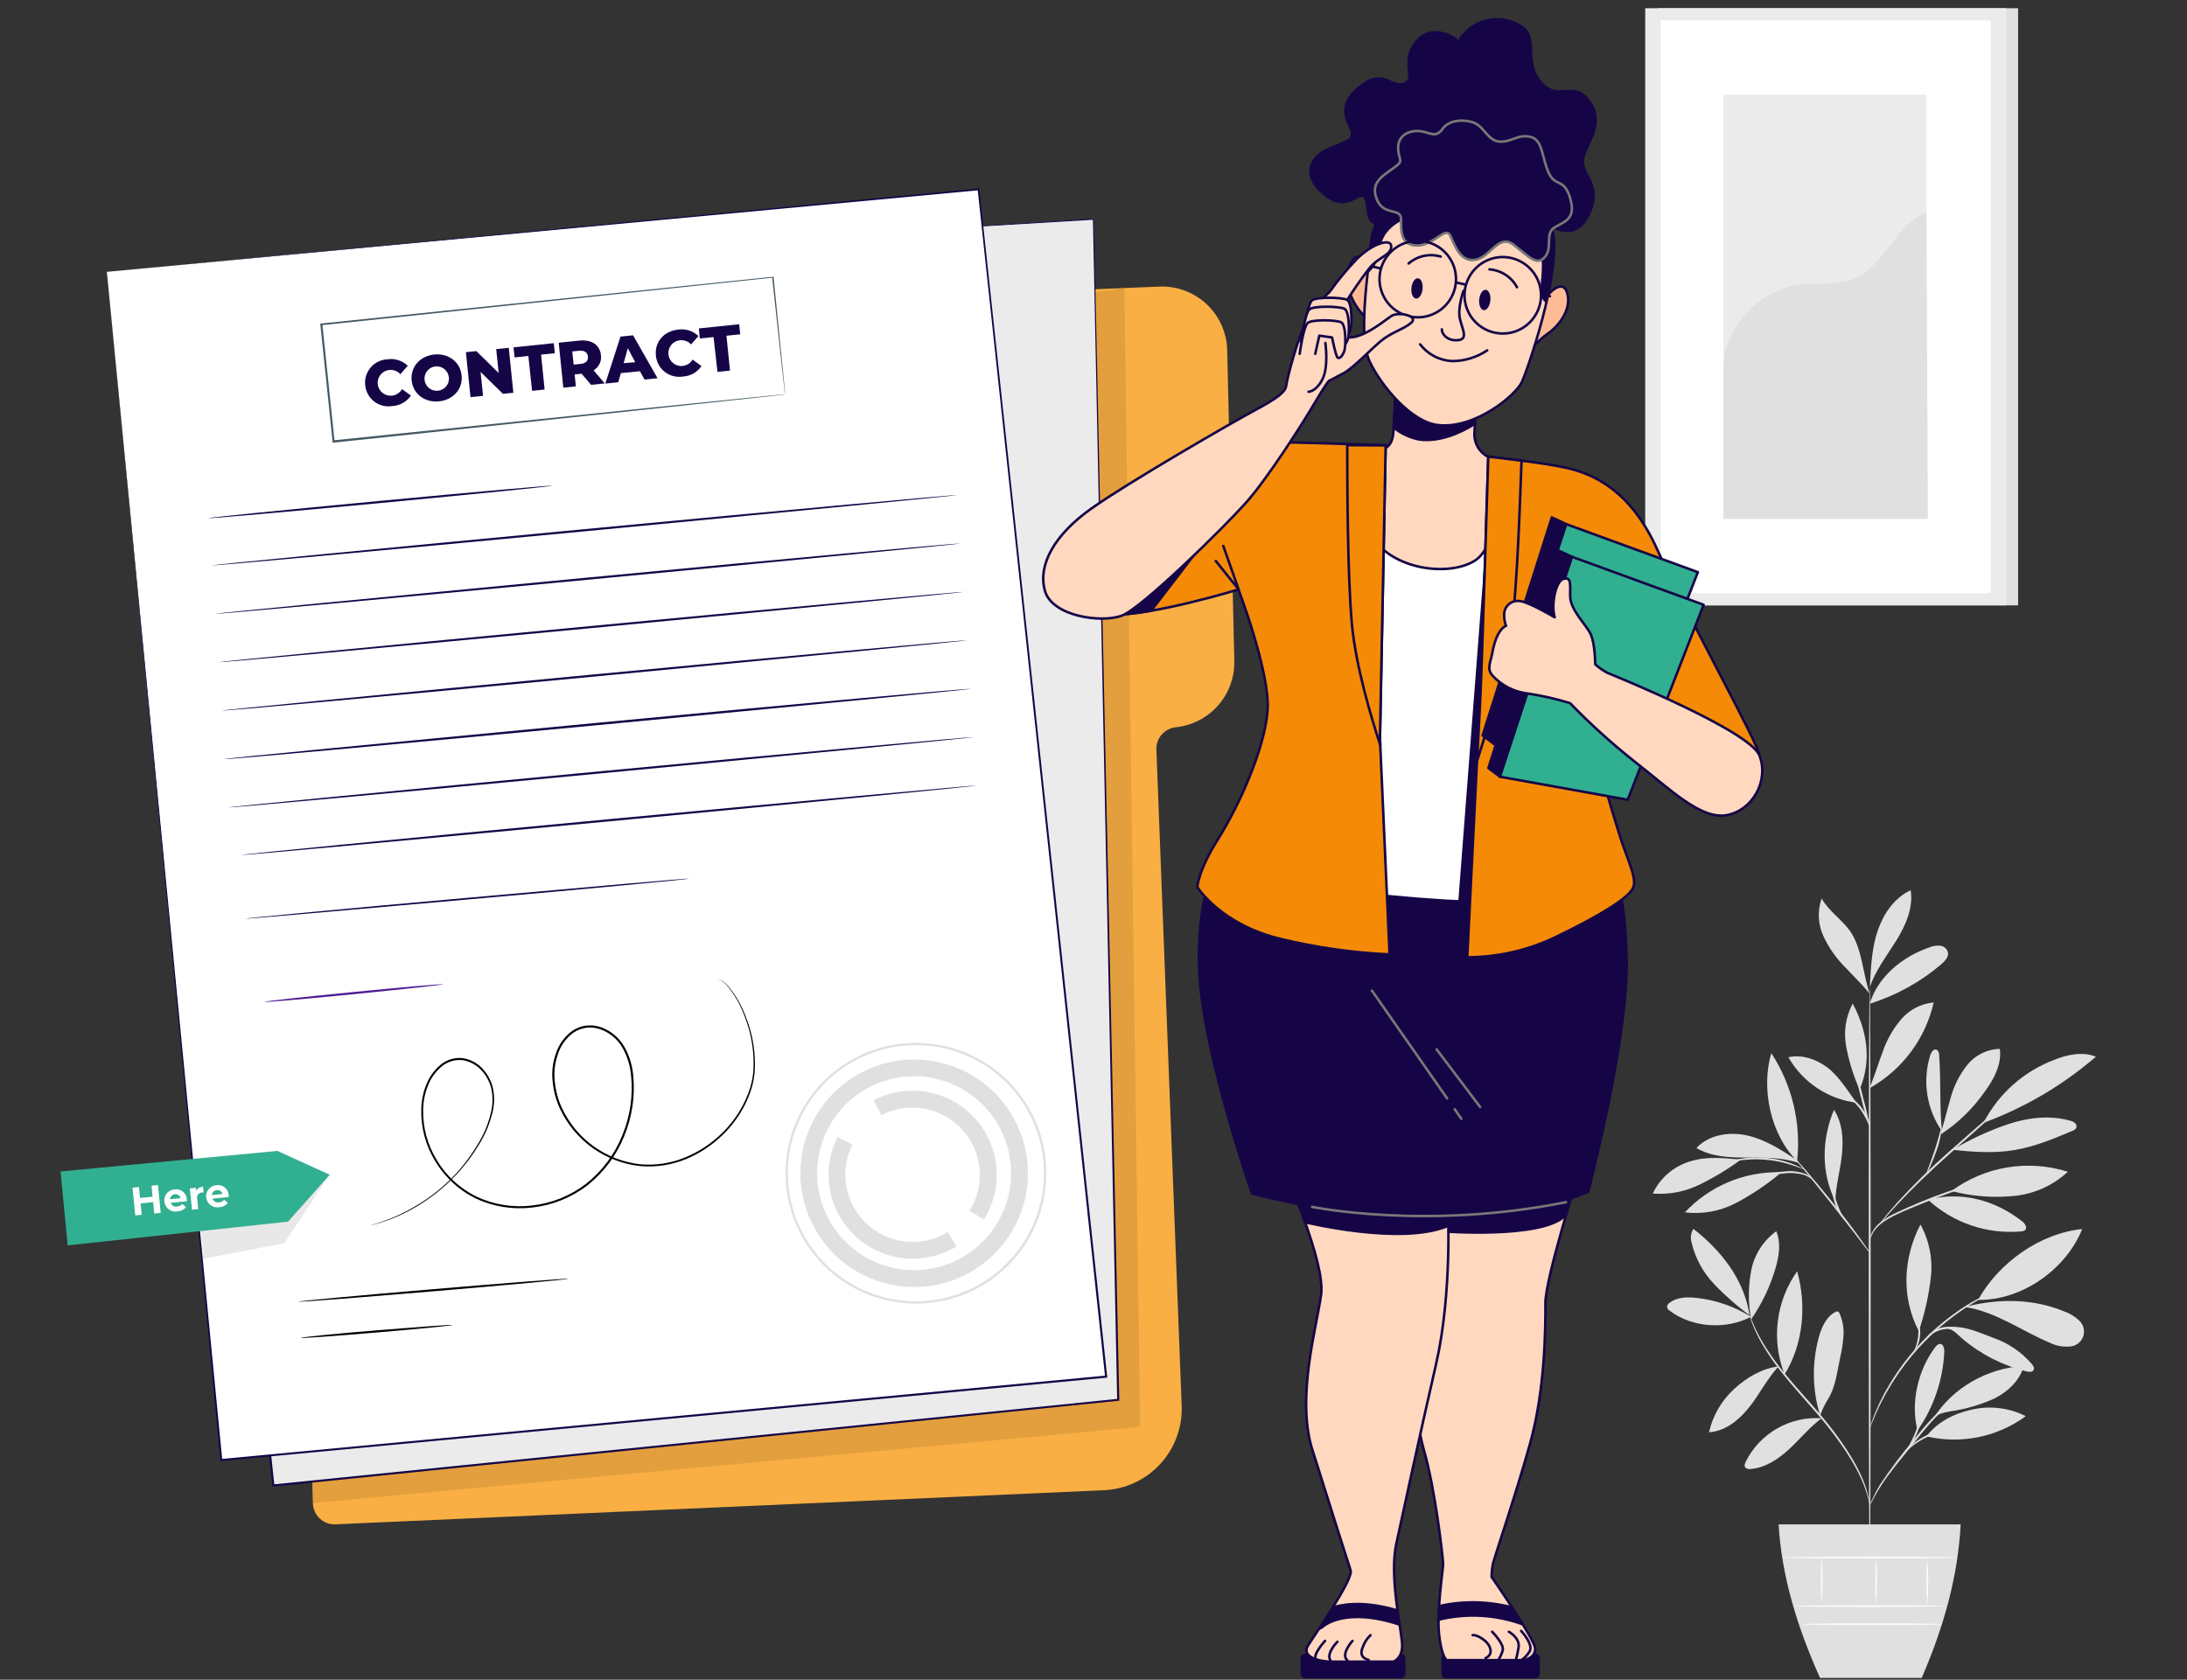 <svg width="479" height="368" viewBox="0 0 479 368" fill="none" xmlns="http://www.w3.org/2000/svg">
<rect x="0" y="0" width="479" height="368" fill="#333333" stroke="none"/>
<g clip-path="url(#clip0_689_122172)">
<path d="M442.009 1.804H362.974V132.626H442.009V1.804Z" fill="#E0E0E0"/>
<path d="M439.375 1.804H360.34V132.626H439.375V1.804Z" fill="#EBEBEB"/>
<path d="M436.001 4.454H363.702V129.969H436.001V4.454Z" fill="white"/>
<path d="M421.931 20.766H377.472V113.665H421.931V20.766Z" fill="#EBEBEB"/>
<path d="M377.473 80.788C377.369 72.074 385.177 63.639 393.768 62.428C397.864 61.853 402.221 62.663 406.046 61.094C412.878 58.289 415.057 49.209 421.932 46.516L422.246 113.665H377.473V80.788Z" fill="#E0E0E0"/>
<path d="M383.509 288.493C379.851 286.201 375.716 284.779 371.423 284.336C369.453 284.136 367.292 284.188 365.715 285.39C365.533 285.495 365.382 285.646 365.277 285.828C365.173 286.01 365.12 286.217 365.123 286.427C365.213 286.727 365.412 286.981 365.68 287.142C370.595 290.898 378.028 291.368 383.509 288.493Z" fill="#E0E0E0"/>
<path d="M383.195 288.153C380.397 286.102 377.787 283.807 375.396 281.295C372.994 278.765 371.304 275.644 370.499 272.25C370.342 271.747 370.296 271.217 370.363 270.695C370.431 270.173 370.611 269.672 370.891 269.226C377.104 274.08 381.993 280.362 383.195 288.161" fill="#E0E0E0"/>
<path d="M383.438 288.448C382.859 285.052 382.909 281.579 383.586 278.201C384.28 274.798 386.227 271.781 389.041 269.748C390.113 272.266 389.651 275.159 388.893 277.782C387.717 281.836 385.889 285.67 383.482 289.137" fill="#E0E0E0"/>
<path d="M389.541 299.367C385.838 299.82 382.613 301.772 379.851 304.273C377.074 306.803 375.139 310.124 374.309 313.789C377.943 313.562 381.019 311 383.25 308.133C385.48 305.266 387.031 302.112 389.489 299.419" fill="#E0E0E0"/>
<path d="M390.864 301.119C389.408 297.419 388.897 293.415 389.378 289.468C389.859 285.522 391.316 281.757 393.617 278.515C395.726 286.018 394.951 294.488 390.864 301.119Z" fill="#E0E0E0"/>
<path d="M398.917 310.712C395.528 310.492 392.15 311.277 389.205 312.968C386.26 314.659 383.879 317.181 382.361 320.219C382.16 320.628 381.977 321.151 382.256 321.517C382.399 321.653 382.573 321.753 382.762 321.809C382.951 321.865 383.151 321.875 383.345 321.84C386.604 321.622 389.489 319.67 391.867 317.483C394.246 315.295 396.329 312.673 398.952 310.747" fill="#E0E0E0"/>
<path d="M398.665 310.19C396.929 304.605 396.82 298.642 398.352 292.997C398.962 290.793 399.972 288.458 402.02 287.421C402.095 287.368 402.18 287.335 402.27 287.323C402.36 287.311 402.452 287.321 402.537 287.351C402.623 287.382 402.699 287.433 402.761 287.5C402.823 287.566 402.868 287.647 402.892 287.734C403.58 289.283 403.879 290.976 403.763 292.666C403.639 294.349 403.38 296.019 402.987 297.659C402.343 300.709 402.003 303.986 400.33 306.617C399.933 307.25 399.578 307.908 399.267 308.587C398.944 309.258 398.944 309.458 398.657 310.024" fill="#E0E0E0"/>
<path d="M419.98 313.362C418.403 307.358 420.085 300.073 423.866 295.141C424.145 294.784 424.52 294.391 424.973 294.435C425.67 294.496 425.844 295.428 425.844 296.125C425.562 302.306 423.538 308.281 420.006 313.362" fill="#E0E0E0"/>
<path d="M421.905 314.678C425.639 315.561 429.521 315.624 433.282 314.861C437.043 314.098 440.594 312.528 443.689 310.26C440.052 308.425 435.89 307.913 431.917 308.813C427.978 309.685 424.388 311.471 421.939 314.678" fill="#E0E0E0"/>
<path d="M423.524 310.677C427.611 304.011 435.453 299.663 443.261 299.262C442.389 302.443 439.775 304.909 436.804 306.399C433.79 307.758 430.602 308.694 427.332 309.179C426.068 309.423 424.343 309.693 423.524 310.686" fill="#E0E0E0"/>
<path d="M420.386 291.263C421.625 287.506 422.472 283.631 422.913 279.699C423.345 275.742 422.542 271.749 420.613 268.267C416.787 275.656 416.404 284.292 420.273 291.655" fill="#E0E0E0"/>
<path d="M433.252 284.78C437.713 276.667 446.828 270.184 456.047 269.269C452.492 278.131 442.793 284.954 433.252 284.78Z" fill="#E0E0E0"/>
<path d="M430.437 286.357C437.103 287.368 442.776 291.586 448.998 294.2C450.303 294.831 451.751 295.111 453.198 295.01C453.87 295.001 454.523 294.787 455.069 294.395C455.615 294.004 456.028 293.455 456.252 292.821C456.476 292.187 456.501 291.5 456.322 290.853C456.144 290.205 455.771 289.627 455.254 289.198C454.373 288.382 453.335 287.754 452.204 287.351C445.425 284.527 438.157 284.458 431.012 286.165" fill="#E0E0E0"/>
<path d="M426.546 291.028C428.054 291.455 428.568 292.239 429.762 293.259C433.846 296.717 438.674 299.183 443.87 300.465C444.41 300.605 445.116 300.657 445.386 300.169C445.656 299.681 445.316 299.228 445.02 298.853C442.756 296.203 439.822 294.211 436.524 293.084C433.273 291.873 430.424 290.418 426.581 290.732" fill="#E0E0E0"/>
<path d="M422.237 262.813C424.966 265.335 428.192 267.258 431.708 268.459C435.224 269.66 438.953 270.111 442.654 269.784C442.994 269.788 443.325 269.67 443.586 269.453C444.101 268.895 443.482 268.032 442.881 267.562C436.877 262.882 429.609 260.939 422.237 262.839" fill="#E0E0E0"/>
<path d="M427.42 260.921C431.034 258.26 435.227 256.492 439.656 255.762C444.084 255.032 448.622 255.361 452.9 256.721C449.566 259.814 445.286 261.69 440.752 262.045C436.277 262.457 431.764 262.077 427.42 260.921Z" fill="#E0E0E0"/>
<path d="M425.339 247.955C424.755 241.968 425.139 237.237 424.721 231.215C424.721 230.736 424.581 230.152 424.137 229.978C423.509 229.743 422.987 230.51 422.777 231.146C421.903 233.936 421.678 236.89 422.12 239.781C422.563 242.672 423.661 245.423 425.331 247.824" fill="#E0E0E0"/>
<path d="M424.911 248.618C428.827 246.093 432.201 242.814 434.836 238.972C436.797 236.288 438.452 233.072 438.008 229.787C436.627 229.82 435.269 230.156 434.032 230.77C432.794 231.384 431.707 232.262 430.845 233.342C429.132 235.508 427.888 238.007 427.194 240.679C426.401 243.294 425.843 246.03 424.911 248.618Z" fill="#E0E0E0"/>
<path d="M434.66 245.907C443.586 242.596 451.848 237.718 459.059 231.503C456.14 230.327 452.794 231.032 449.883 232.209C443.26 234.719 437.788 239.571 434.503 245.846" fill="#E0E0E0"/>
<path d="M427.657 251.902C432.162 252.39 436.745 252.713 441.216 251.963C445.686 251.214 449.773 249.488 453.886 247.754C454.25 247.658 454.563 247.424 454.757 247.101C454.822 246.911 454.828 246.706 454.774 246.513C454.719 246.32 454.607 246.148 454.452 246.02C454.136 245.771 453.766 245.598 453.372 245.515C448.901 244.26 444.083 244.853 439.682 246.334C435.495 247.764 431.471 249.63 427.674 251.902" fill="#E0E0E0"/>
<path d="M401.894 262.995C398.818 256.791 399.019 249.541 401.676 243.136C403.55 245.986 403.776 249.619 403.419 253.009C403.062 256.399 402.042 259.902 401.973 263.309" fill="#E0E0E0"/>
<path d="M389.61 256.817C385.758 256.771 381.938 257.529 378.396 259.043C374.853 260.557 371.665 262.794 369.036 265.61C372.917 266.078 376.849 265.348 380.303 263.518C383.732 261.689 386.964 259.514 389.95 257.027" fill="#E0E0E0"/>
<path d="M381.349 254.055C377.585 253.75 373.969 253.279 370.361 254.386C368.537 254.9 366.846 255.8 365.401 257.025C363.956 258.251 362.792 259.773 361.987 261.488C365.536 261.768 369.094 261.084 372.287 259.51C375.466 257.955 378.499 256.118 381.349 254.02" fill="#E0E0E0"/>
<path d="M393.583 254.177C390.202 251.963 386.725 249.706 382.795 248.791C378.865 247.876 374.291 248.547 371.546 251.519C374.735 253.384 378.604 253.61 382.299 253.601C385.993 253.593 390.516 253.558 394.001 254.795" fill="#E0E0E0"/>
<path d="M393.604 254.359C387.826 248.678 385.631 238.482 387.957 230.727C392.519 237.713 394.515 246.066 393.604 254.359Z" fill="#E0E0E0"/>
<path d="M409.493 238.274C410.582 235.747 411.349 233.045 412.325 230.501C413.217 227.883 414.588 225.454 416.368 223.338C418.174 221.211 420.743 219.878 423.522 219.626C422.633 223.536 420.939 227.217 418.547 230.436C416.156 233.654 413.119 236.338 409.632 238.317" fill="#E0E0E0"/>
<path d="M406.622 241.629C404.818 239.145 402.735 235.773 400.287 233.917C397.838 232.061 394.658 230.945 391.695 231.625C393.239 234.336 395.396 236.649 397.992 238.379C400.587 240.11 403.552 241.211 406.648 241.594" fill="#E0E0E0"/>
<path d="M407.193 238.483C405.893 235.523 404.937 232.424 404.344 229.246C403.749 226.045 404.256 222.737 405.782 219.861C408.962 225.856 409.982 232.296 407.35 238.553" fill="#E0E0E0"/>
<path d="M409.521 219.862C411.316 213.919 416.762 209.536 422.644 207.532C423.371 207.231 424.161 207.112 424.944 207.183C425.334 207.229 425.702 207.389 426.002 207.641C426.302 207.893 426.522 208.228 426.635 208.603C426.853 209.614 426.016 210.521 425.232 211.218C420.643 215.137 415.307 218.086 409.547 219.888" fill="#E0E0E0"/>
<path d="M409.593 214.999C409.82 211.165 410.055 207.278 411.336 203.671C412.617 200.063 414.987 196.63 418.481 195.044C419.083 198.913 417.375 202.764 415.31 206.093C413.244 209.422 410.77 212.576 409.532 216.288" fill="#E0E0E0"/>
<path d="M409.494 217.683C408.004 213.326 407.855 207.845 405.259 204.072C403.446 201.458 400.544 199.637 398.976 196.839C398.036 199.521 398.167 202.461 399.342 205.048C400.527 207.603 402.152 209.93 404.143 211.923C406.06 213.971 407.707 215.513 409.494 217.683Z" fill="#E0E0E0"/>
<path d="M409.522 345.237C409.409 345.237 409.304 316.333 409.296 280.684C409.287 245.036 409.383 216.123 409.496 216.123C409.609 216.123 409.714 245.027 409.714 280.684C409.714 316.342 409.636 345.237 409.522 345.237Z" fill="#E0E0E0"/>
<path d="M434.784 258.639C434.435 258.809 434.07 258.946 433.695 259.048L430.706 260.05C428.179 260.922 424.72 262.159 420.955 263.701C417.191 265.244 413.723 266.594 411.727 268.32C410.929 268.986 410.294 269.827 409.871 270.777C409.584 271.457 409.531 271.875 409.497 271.866C409.462 271.858 409.497 271.762 409.497 271.561C409.542 271.265 409.615 270.973 409.714 270.69C410.095 269.685 410.714 268.788 411.518 268.076C412.725 267.056 414.076 266.219 415.527 265.592C417.13 264.843 418.908 264.059 420.755 263.283C424.528 261.741 428.022 260.538 430.567 259.745C431.848 259.353 432.885 259.057 433.608 258.874C433.991 258.757 434.385 258.678 434.784 258.639Z" fill="#E0E0E0"/>
<path d="M443.107 238.318C443.018 238.437 442.916 238.545 442.802 238.64L441.878 239.512L438.392 242.657L426.873 252.922C422.368 256.922 418.481 260.765 415.789 263.632C414.438 265.07 413.375 266.246 412.652 267.117L411.78 268.076C411.688 268.195 411.583 268.303 411.466 268.398C411.537 268.265 411.622 268.139 411.719 268.024C411.893 267.788 412.146 267.448 412.495 267.013C413.183 266.141 414.237 264.93 415.536 263.458C419.015 259.651 422.691 256.029 426.55 252.609C431.064 248.618 435.168 245.028 438.157 242.44L441.704 239.39L442.688 238.579C442.816 238.475 442.957 238.387 443.107 238.318Z" fill="#E0E0E0"/>
<path d="M421.982 256.991C421.868 256.939 422.809 254.769 423.724 252.024C424.639 249.279 425.119 246.961 425.232 246.988C425.137 248.76 424.763 250.507 424.125 252.164C423.72 253.35 423.252 254.513 422.722 255.649C422.544 256.131 422.294 256.583 421.982 256.991Z" fill="#E0E0E0"/>
<path d="M409.545 274.489C409.286 274.245 409.055 273.974 408.857 273.678C408.386 273.077 407.785 272.319 407.114 271.404C405.624 269.478 403.559 266.812 401.25 263.901C398.94 260.991 396.806 258.377 395.272 256.486L393.433 254.281C393.192 254.015 392.981 253.723 392.806 253.41C393.08 253.633 393.332 253.885 393.555 254.159C394.017 254.664 394.671 255.396 395.472 256.32C397.067 258.167 399.228 260.755 401.572 263.666C403.916 266.576 405.929 269.278 407.349 271.256C408.064 272.24 408.639 273.051 409.022 273.609C409.228 273.882 409.403 274.177 409.545 274.489Z" fill="#E0E0E0"/>
<path d="M404.017 267.352C402.895 266.112 402.096 264.616 401.69 262.995C401.26 261.585 401.083 260.11 401.167 258.638H401.35C401.272 258.969 401.211 259.143 401.176 259.143C401.141 259.143 401.176 258.952 401.176 258.603H401.359C401.456 260.045 401.704 261.474 402.1 262.864C402.621 264.408 403.262 265.908 404.017 267.352Z" fill="#E0E0E0"/>
<path d="M396.86 258.386C396.363 258.004 395.818 257.687 395.239 257.445C393.783 257.01 392.25 256.888 390.743 257.087C389.215 257.202 387.699 257.447 386.212 257.819C385.602 258.011 384.978 258.16 384.347 258.264C384.902 257.931 385.504 257.684 386.133 257.532C387.62 257.069 389.155 256.777 390.708 256.66C392.274 256.451 393.867 256.622 395.353 257.157C395.982 257.381 396.514 257.815 396.86 258.386Z" fill="#E0E0E0"/>
<path d="M395.179 256.206C395.179 256.267 394.23 255.823 392.696 255.335C388.673 253.963 384.368 253.633 380.183 254.377C378.588 254.664 377.621 254.969 377.569 254.899C377.773 254.771 377.996 254.677 378.231 254.621C378.843 254.402 379.469 254.224 380.104 254.089C384.329 253.167 388.73 253.503 392.766 255.056C393.361 255.291 393.943 255.559 394.508 255.858C394.749 255.939 394.975 256.056 395.179 256.206Z" fill="#E0E0E0"/>
<path d="M409.494 246.988C408.756 244.931 408.151 242.83 407.681 240.696C407.077 238.6 406.608 236.466 406.278 234.309C407.015 236.363 407.621 238.461 408.091 240.592C408.692 242.692 409.16 244.829 409.494 246.988Z" fill="#E0E0E0"/>
<path d="M409.606 246.988C409.03 245.687 408.36 244.429 407.602 243.224C406.754 242.083 405.761 241.058 404.648 240.174C405.069 240.281 405.46 240.484 405.79 240.766C406.627 241.377 407.355 242.126 407.942 242.98C408.842 244.145 409.416 245.528 409.606 246.988Z" fill="#E0E0E0"/>
<path d="M409.523 329.831C409.523 329.831 409.392 329.134 409.069 327.905C408.59 326.179 407.942 324.503 407.135 322.903C405.139 318.817 401.506 313.649 396.887 308.464C394.604 305.85 392.382 303.384 390.5 301.023C388.806 298.946 387.277 296.74 385.925 294.426C385.019 292.865 384.247 291.23 383.616 289.538C383.407 288.937 383.25 288.466 383.163 288.135C383.105 287.975 383.067 287.808 383.05 287.638C383.05 287.638 383.294 288.3 383.773 289.477C384.451 291.136 385.255 292.741 386.178 294.278C387.56 296.553 389.103 298.725 390.796 300.779C392.687 303.114 394.909 305.571 397.201 308.186C401.837 313.414 405.462 318.642 407.405 322.773C408.193 324.402 408.804 326.111 409.226 327.87C409.338 328.347 409.423 328.83 409.479 329.317C409.515 329.486 409.53 329.658 409.523 329.831Z" fill="#E0E0E0"/>
<path d="M432.343 304.045C431.963 304.3 431.563 304.524 431.149 304.716C430.068 305.328 429.031 306.016 428.047 306.773C426.595 307.901 425.234 309.142 423.977 310.485C422.539 311.993 421.067 313.753 419.568 315.635C416.562 319.399 413.747 322.737 412.065 325.403C411.194 326.728 410.584 327.843 410.183 328.619C409.992 329.038 409.771 329.443 409.521 329.83C409.543 329.712 409.581 329.598 409.634 329.49C409.721 329.272 409.843 328.95 410.035 328.549C410.55 327.414 411.132 326.312 411.778 325.246C414.064 321.817 416.542 318.521 419.202 315.374C420.71 313.483 422.2 311.731 423.664 310.215C424.95 308.872 426.346 307.639 427.837 306.529C428.846 305.784 429.919 305.131 431.044 304.577C431.436 304.377 431.759 304.255 431.977 304.159C432.093 304.106 432.216 304.067 432.343 304.045Z" fill="#E0E0E0"/>
<path d="M432.798 312.412C431.965 312.593 431.121 312.715 430.271 312.778C428.238 312.987 426.228 313.383 424.267 313.963C422.332 314.591 420.517 315.543 418.899 316.777C417.662 317.736 417.078 318.52 417.026 318.477C416.974 318.433 417.122 318.25 417.401 317.893C417.794 317.403 418.235 316.954 418.717 316.551C420.316 315.212 422.159 314.197 424.145 313.562C426.13 312.969 428.177 312.606 430.245 312.481C431.092 312.381 431.947 312.358 432.798 312.412Z" fill="#E0E0E0"/>
<path d="M417.759 317.562C417.628 317.484 418.769 315.741 419.65 313.406C420.53 311.07 420.678 308.97 420.826 308.996C420.888 309.446 420.874 309.903 420.782 310.347C420.66 311.437 420.415 312.51 420.05 313.545C419.663 314.57 419.17 315.551 418.578 316.473C418.37 316.881 418.093 317.25 417.759 317.562Z" fill="#E0E0E0"/>
<path d="M439.741 281.59C439.613 281.678 439.475 281.751 439.331 281.808L438.146 282.348C437.623 282.575 436.996 282.854 436.281 283.22C435.567 283.586 434.73 283.969 433.868 284.492L432.491 285.276C432.011 285.546 431.532 285.878 431.035 286.191C430.016 286.81 428.996 287.568 427.907 288.344C423.252 291.813 419.19 296.016 415.882 300.787C415.141 301.902 414.418 302.948 413.834 303.985C413.538 304.499 413.233 304.978 412.963 305.466L412.222 306.878C411.734 307.749 411.351 308.621 411.037 309.335C410.723 310.05 410.427 310.695 410.227 311.226C410.026 311.758 409.852 312.098 409.721 312.429C409.591 312.76 409.538 312.847 409.521 312.838C409.552 312.691 409.593 312.545 409.643 312.403L410.07 311.165C410.253 310.625 410.497 309.972 410.828 309.24C411.159 308.508 411.482 307.645 411.961 306.739L412.675 305.318C412.928 304.822 413.233 304.334 413.547 303.811C414.122 302.756 414.836 301.702 415.577 300.569C418.876 295.737 422.972 291.5 427.689 288.039C428.787 287.263 429.824 286.505 430.853 285.895C431.367 285.59 431.846 285.268 432.334 285.024L433.737 284.257C434.608 283.751 435.48 283.385 436.194 283.037C436.909 282.688 437.562 282.418 438.094 282.218L439.314 281.747C439.45 281.68 439.593 281.627 439.741 281.59Z" fill="#E0E0E0"/>
<path d="M421.679 293.694C421.85 293.112 422.197 292.598 422.673 292.221C423.782 291.251 425.199 290.705 426.672 290.679C428.119 290.686 429.55 290.982 430.881 291.55C431.448 291.728 431.986 291.989 432.476 292.326C431.9 292.207 431.334 292.041 430.785 291.829C429.467 291.377 428.083 291.144 426.69 291.141C425.305 291.17 423.965 291.64 422.864 292.483C422.441 292.857 422.045 293.262 421.679 293.694Z" fill="#E0E0E0"/>
<path d="M418.978 296.483C420.182 294.156 420.492 291.468 419.849 288.928C420.087 289.244 420.248 289.611 420.32 290C420.567 290.922 420.635 291.883 420.52 292.832C420.402 293.781 420.106 294.701 419.649 295.542C419.326 296.178 419.021 296.509 418.978 296.483Z" fill="#E0E0E0"/>
<path d="M389.557 333.97C390.185 345.019 393.513 356.251 398.629 367.605H420.893C425.781 356.364 428.874 345.141 429.423 333.97H389.557Z" fill="#E0E0E0"/>
<path d="M425.814 351.877C425.814 351.99 418.486 352.086 409.45 352.086C400.413 352.086 393.076 351.99 393.076 351.877C393.076 351.764 400.405 351.668 409.45 351.668C418.495 351.668 425.814 351.729 425.814 351.877Z" fill="#FAFAFA"/>
<path d="M425.318 355.842C425.318 355.964 418.452 356.051 409.973 356.051C401.494 356.051 394.628 355.964 394.628 355.842C394.628 355.72 401.494 355.633 409.973 355.633C418.452 355.633 425.318 355.729 425.318 355.842Z" fill="#FAFAFA"/>
<path d="M398.987 341.22C399.266 344.633 399.266 348.063 398.987 351.476C398.708 348.063 398.708 344.633 398.987 341.22Z" fill="#FAFAFA"/>
<path d="M410.914 341.22C411.193 344.755 411.193 348.307 410.914 351.842C410.636 348.307 410.636 344.755 410.914 341.22Z" fill="#FAFAFA"/>
<path d="M422.12 341.133C422.399 344.738 422.399 348.359 422.12 351.964C421.841 348.359 421.841 344.738 422.12 341.133Z" fill="#FAFAFA"/>
<path d="M428.717 341.22C428.717 341.333 420.125 341.429 409.546 341.429C398.967 341.429 390.375 341.333 390.375 341.22C390.375 341.107 398.967 341.011 409.546 341.011C420.125 341.011 428.717 341.107 428.717 341.22Z" fill="#FAFAFA"/>
<path d="M209.844 64.615L253.897 62.784C255.796 62.704 257.692 63.004 259.474 63.666C261.255 64.328 262.887 65.339 264.274 66.639C265.66 67.94 266.773 69.503 267.548 71.239C268.323 72.975 268.744 74.848 268.786 76.748L270.342 144.791C270.424 148.382 269.15 151.872 266.774 154.566C264.399 157.261 261.096 158.962 257.523 159.332C256.325 159.456 255.22 160.032 254.431 160.942C253.642 161.851 253.228 163.027 253.274 164.23L258.814 307.99C258.993 312.697 257.302 317.283 254.112 320.749C250.921 324.214 246.489 326.276 241.783 326.486L73.484 333.958C72.857 333.986 72.231 333.89 71.642 333.674C71.053 333.459 70.512 333.128 70.051 332.703C69.591 332.277 69.219 331.764 68.958 331.193C68.697 330.623 68.551 330.006 68.53 329.379L61.104 79.788C61.068 78.564 61.506 77.375 62.327 76.467C63.148 75.559 64.288 75.004 65.508 74.917L209.844 64.615Z" fill="#F9AF43"/>
<g opacity="0.3">
<path opacity="0.3" d="M68.4 324.563L68.547 329.278L249.72 312.622L246.259 63.077C246.259 63.077 202.307 69.743 201.483 69.743C200.659 69.743 68.4 324.563 68.4 324.563Z" fill="black"/>
</g>
<path d="M186.908 51.219L239.486 48.015L244.916 306.662L59.86 325.433L32.61 68.141L186.908 51.219Z" fill="#EBEBEB"/>
<path d="M186.953 51.22C186.953 51.22 186.037 51.339 184.206 51.541L176.203 52.456L145.464 55.872L32.627 68.316L32.783 68.123C40.108 137.054 49.604 226.606 60.097 325.425L59.832 325.214L101.311 321.011L244.896 306.461L244.686 306.69C242.369 193.597 240.464 100.84 239.375 48.034L239.494 48.144L200.368 50.478L190.295 51.055L186.889 51.239C186.889 51.239 188.034 51.147 190.286 51.001L200.358 50.359L239.485 47.924H239.595V48.034C240.73 100.849 242.717 193.624 245.143 306.69V306.892H244.942L101.366 321.46L59.886 325.672H59.648V325.443C49.21 226.634 39.742 137.082 32.453 68.142V67.959H32.627L145.428 55.689L176.176 52.365L184.179 51.513C185.982 51.303 186.953 51.22 186.953 51.22Z" fill="#150547"/>
<path d="M23.407 59.553L48.459 319.858L242.278 301.599L214.322 41.487L23.407 59.553Z" fill="white"/>
<path d="M23.406 59.544L214.303 41.294H214.496V41.487C222.361 114.502 232.04 204.475 242.497 301.599V301.837H242.258L240.885 301.965L48.477 320.077H48.266V319.857C33.542 165.751 23.589 61.448 23.406 59.544C23.589 61.448 33.716 165.761 48.678 319.839L48.44 319.647L240.876 301.498L242.249 301.361L242.039 301.627C231.609 204.475 221.967 114.529 214.129 41.505L214.34 41.679L23.406 59.544Z" fill="#150547"/>
<path d="M172.046 256.97C172.061 251.32 173.75 245.801 176.901 241.111C180.052 236.421 184.522 232.771 189.748 230.622C194.973 228.473 200.718 227.921 206.257 229.037C211.795 230.153 216.879 232.886 220.864 236.89C224.85 240.895 227.558 245.992 228.648 251.536C229.737 257.08 229.158 262.822 226.983 268.037C224.809 273.252 221.137 277.705 216.432 280.833C211.728 283.961 206.201 285.624 200.551 285.611C192.975 285.587 185.718 282.557 180.373 277.187C175.029 271.817 172.034 264.546 172.046 256.97ZM228.652 257.107C228.667 251.559 227.036 246.131 223.965 241.511C220.895 236.89 216.523 233.284 211.402 231.148C206.282 229.013 200.643 228.443 195.199 229.513C189.755 230.582 184.751 233.242 180.819 237.156C176.887 241.07 174.204 246.062 173.11 251.501C172.016 256.94 172.559 262.582 174.671 267.712C176.783 272.842 180.37 277.23 184.976 280.322C189.583 283.413 195.003 285.069 200.551 285.08C207.979 285.088 215.108 282.151 220.375 276.913C225.642 271.675 228.619 264.563 228.652 257.134V257.107Z" fill="#E0E0E0"/>
<path d="M175.305 256.978C175.318 252.05 176.792 247.237 179.54 243.147C182.288 239.056 186.188 235.873 190.745 233.999C195.303 232.125 200.313 231.645 205.144 232.618C209.975 233.592 214.408 235.976 217.883 239.47C221.359 242.963 223.72 247.409 224.669 252.244C225.618 257.08 225.112 262.088 223.214 266.636C221.317 271.184 218.114 275.067 214.009 277.794C209.905 280.521 205.084 281.97 200.156 281.957C193.55 281.935 187.222 279.293 182.563 274.609C177.903 269.926 175.293 263.584 175.305 256.978ZM221.455 257.088C221.466 252.886 220.23 248.775 217.904 245.275C215.579 241.776 212.268 239.044 208.39 237.427C204.511 235.809 200.241 235.378 196.118 236.188C191.994 236.998 188.204 239.012 185.226 241.976C182.248 244.94 180.215 248.721 179.386 252.84C178.557 256.96 178.968 261.232 180.567 265.118C182.166 269.004 184.882 272.328 188.37 274.67C191.859 277.012 195.964 278.267 200.166 278.276C205.789 278.284 211.186 276.063 215.176 272.101C219.166 268.138 221.423 262.757 221.455 257.134V257.088Z" fill="#E0E0E0"/>
<path d="M181.459 257.345C181.465 254.481 182.142 251.659 183.437 249.104L186.715 250.761C185.673 252.809 185.134 255.075 185.14 257.372C185.15 259.986 185.853 262.55 187.178 264.803C188.502 267.056 190.401 268.917 192.68 270.197C194.96 271.476 197.537 272.127 200.151 272.085C202.764 272.042 205.319 271.307 207.555 269.954L209.478 273.085C206.683 274.784 203.487 275.709 200.216 275.765C196.946 275.821 193.72 275.006 190.868 273.404C188.017 271.802 185.642 269.471 183.989 266.649C182.336 263.827 181.462 260.616 181.459 257.345Z" fill="#E0E0E0"/>
<path d="M191.358 241.037C194.949 239.167 199.057 238.532 203.045 239.23C207.033 239.928 210.681 241.919 213.425 244.897C216.168 247.875 217.855 251.674 218.224 255.706C218.593 259.738 217.624 263.78 215.467 267.206L212.363 265.247C214.078 262.503 214.844 259.272 214.543 256.05C214.242 252.829 212.891 249.795 210.698 247.417C208.504 245.038 205.59 243.446 202.403 242.885C199.217 242.325 195.934 242.827 193.061 244.315L191.358 241.037Z" fill="#E0E0E0"/>
<path d="M79.984 84.395C79.909 83.696 79.977 82.99 80.186 82.319C80.394 81.648 80.738 81.027 81.197 80.495C81.655 79.962 82.218 79.53 82.851 79.224C83.484 78.918 84.172 78.746 84.874 78.718C85.672 78.599 86.487 78.666 87.255 78.912C88.023 79.158 88.725 79.577 89.306 80.137L87.694 81.968C87.385 81.64 87.005 81.387 86.583 81.228C86.16 81.069 85.708 81.009 85.259 81.052C84.889 81.09 84.53 81.2 84.203 81.375C83.875 81.551 83.586 81.79 83.351 82.078C83.116 82.366 82.94 82.697 82.833 83.053C82.725 83.409 82.69 83.782 82.727 84.152C82.764 84.522 82.874 84.88 83.05 85.208C83.226 85.535 83.464 85.825 83.752 86.06C84.04 86.295 84.371 86.471 84.727 86.578C85.083 86.685 85.457 86.721 85.826 86.684C86.285 86.636 86.727 86.481 87.115 86.231C87.503 85.981 87.827 85.644 88.061 85.246L89.993 86.665C89.543 87.334 88.944 87.888 88.243 88.285C87.542 88.683 86.759 88.912 85.955 88.955C85.26 89.075 84.547 89.051 83.862 88.883C83.177 88.715 82.534 88.407 81.973 87.979C81.413 87.551 80.947 87.011 80.604 86.395C80.262 85.778 80.051 85.097 79.984 84.395Z" fill="#150547"/>
<path d="M90.159 83.35C89.857 80.401 91.991 77.993 95.104 77.672C98.217 77.352 100.799 79.275 101.102 82.251C101.404 85.227 99.27 87.607 96.157 87.928C93.044 88.248 90.462 86.307 90.159 83.35ZM98.29 82.516C98.207 82.001 97.975 81.521 97.623 81.136C97.27 80.751 96.812 80.478 96.306 80.35C95.8 80.222 95.268 80.245 94.775 80.416C94.281 80.587 93.849 80.899 93.531 81.313C93.213 81.727 93.023 82.225 92.984 82.745C92.946 83.266 93.061 83.786 93.315 84.242C93.569 84.698 93.951 85.07 94.413 85.312C94.876 85.554 95.399 85.654 95.919 85.602C96.283 85.57 96.637 85.462 96.957 85.286C97.278 85.109 97.558 84.869 97.781 84.579C98.004 84.289 98.164 83.956 98.252 83.601C98.339 83.246 98.353 82.877 98.29 82.516Z" fill="#150547"/>
<path d="M111.429 76.199L112.436 86.052L110.147 86.281L105.257 81.483L105.798 86.729L103.051 87.004L102.043 77.161L104.332 76.923L109.222 81.73L108.682 76.483L111.429 76.199Z" fill="#150547"/>
<path d="M115.723 77.993L112.701 78.305L112.472 76.098L121.29 75.182L121.519 77.389L118.506 77.7L119.285 85.337L116.538 85.621L115.723 77.993Z" fill="#150547"/>
<path d="M127.38 81.876L125.86 82.031L126.125 84.65L123.378 84.934L122.371 75.081L126.867 74.623C129.559 74.349 131.39 75.539 131.619 77.819C131.71 78.468 131.606 79.129 131.319 79.718C131.032 80.307 130.575 80.797 130.007 81.125L132.452 84.009L129.467 84.311L127.38 81.876ZM126.885 76.839L125.338 76.995L125.64 79.879L127.187 79.724C128.341 79.605 128.863 79.009 128.771 78.112C128.68 77.215 128.039 76.748 126.885 76.839Z" fill="#150547"/>
<path d="M140.153 81.326L135.987 81.747L135.41 83.743L132.571 84.036L135.904 73.744L138.651 73.46L144.017 82.864L141.169 83.157L140.153 81.326ZM139.127 79.357L137.507 76.289L136.591 79.567L139.127 79.357Z" fill="#150547"/>
<path d="M143.651 77.884C143.349 74.881 145.427 72.528 148.55 72.207C149.346 72.09 150.159 72.157 150.926 72.403C151.693 72.649 152.393 73.067 152.972 73.626L151.361 75.458C151.052 75.129 150.672 74.875 150.249 74.717C149.827 74.558 149.374 74.498 148.925 74.542C148.178 74.619 147.493 74.989 147.019 75.571C146.545 76.153 146.321 76.899 146.398 77.646C146.474 78.393 146.844 79.079 147.427 79.553C148.009 80.027 148.755 80.25 149.502 80.173C149.951 80.126 150.383 79.976 150.764 79.735C151.145 79.493 151.465 79.167 151.7 78.782L153.641 80.201C153.188 80.868 152.587 81.422 151.885 81.819C151.183 82.216 150.399 82.446 149.594 82.49C148.897 82.606 148.184 82.577 147.499 82.405C146.815 82.232 146.173 81.92 145.615 81.487C145.057 81.055 144.594 80.511 144.256 79.891C143.918 79.271 143.712 78.588 143.651 77.884Z" fill="#150547"/>
<path d="M156.279 73.845L153.258 74.157L153.074 71.95L161.892 71.034L162.121 73.241L159.109 73.552L159.887 81.189L157.14 81.473L156.279 73.845Z" fill="#150547"/>
<path d="M209.734 108.448C209.734 108.585 173.172 112.111 128.057 116.405C82.942 120.699 46.334 124.014 46.325 123.877C46.316 123.74 82.878 120.214 128.011 115.929C173.144 111.644 209.725 108.32 209.734 108.448Z" fill="#150547"/>
<path d="M121.026 106.407C121.026 106.535 104.16 108.238 83.329 110.207C62.497 112.175 45.603 113.659 45.594 113.53C45.585 113.402 62.451 111.699 83.292 109.73C104.132 107.762 121.026 106.278 121.026 106.407Z" fill="#150547"/>
<path d="M210.448 119.061C210.448 119.189 173.885 122.723 128.761 127.009C83.638 131.294 47.048 134.618 47.029 134.49C47.011 134.361 83.583 130.827 128.725 126.533C173.867 122.238 210.429 118.923 210.448 119.061Z" fill="#150547"/>
<path d="M211.162 129.665C211.162 129.793 174.6 133.327 129.476 137.613C84.352 141.898 47.771 145.222 47.771 145.094C47.771 144.965 84.325 141.431 129.458 137.146C174.591 132.86 211.144 129.537 211.162 129.665Z" fill="#150547"/>
<path d="M211.87 140.268C211.87 140.405 175.307 143.93 130.193 148.225C85.078 152.519 48.47 155.834 48.461 155.697C48.451 155.559 85.014 152.034 130.147 147.749C175.28 143.463 211.861 140.14 211.87 140.268Z" fill="#150547"/>
<path d="M212.594 150.917C212.594 151.045 176.031 154.579 130.917 158.865C85.802 163.15 49.185 166.483 49.175 166.309C49.166 166.135 85.729 162.646 130.862 158.352C175.995 154.057 212.594 150.743 212.594 150.917Z" fill="#150547"/>
<path d="M213.296 161.485C213.296 161.613 176.733 165.147 131.619 169.433C86.504 173.718 49.896 177.042 49.887 176.913C49.877 176.785 86.44 173.251 131.573 168.966C176.706 164.68 213.287 161.356 213.296 161.485Z" fill="#150547"/>
<path d="M214.011 172.087C214.011 172.224 177.925 175.75 133.433 179.944C88.941 184.137 52.781 187.452 52.763 187.315C52.745 187.177 88.84 183.652 133.387 179.467C177.934 175.283 213.993 171.977 214.011 172.087Z" fill="#150547"/>
<path d="M151.039 192.487C151.039 192.625 129.264 194.694 102.371 197.066C75.478 199.437 53.676 201.388 53.667 201.278C53.658 201.168 75.442 199.08 102.335 196.699C129.228 194.319 151.03 192.359 151.039 192.487Z" fill="#150547"/>
<path d="M124.58 280.153C124.58 280.291 111.33 281.518 94.967 282.9C78.604 284.283 65.318 285.309 65.309 285.18C65.3 285.052 78.559 283.816 94.931 282.433C111.303 281.051 124.571 280.025 124.58 280.153Z" fill="black"/>
<path d="M99.114 290.281C99.114 290.418 91.679 291.151 82.495 291.929C73.311 292.708 65.848 293.239 65.839 293.11C65.83 292.982 73.265 292.195 82.458 291.462C91.652 290.73 99.096 290.153 99.114 290.281Z" fill="black"/>
<path d="M97.07 215.636C97.07 215.764 88.325 216.735 77.52 217.806C66.716 218.878 57.934 219.638 57.916 219.491C57.898 219.345 66.661 218.392 77.475 217.33C88.289 216.268 97.052 215.508 97.07 215.636Z" fill="#4E1C95"/>
<g opacity="0.3">
<path opacity="0.3" d="M44.465 275.814L62.257 272.371L72.21 257.373L43.852 266.685L44.465 275.814Z" fill="black"/>
</g>
<path d="M13.26 256.649L60.765 252.144L72.211 257.372L63.081 267.646L14.826 272.847L13.26 256.649Z" fill="#31AF91"/>
<path d="M34.595 259.633L35.2 265.722L33.789 265.869L33.542 263.369L30.795 263.644L31.042 266.144L29.632 266.281L29.019 260.192L30.429 260.054L30.676 262.454L33.423 262.179L33.185 259.771L34.595 259.633Z" fill="white"/>
<path d="M40.915 263.177L37.372 263.525C37.474 263.811 37.675 264.049 37.94 264.198C38.204 264.346 38.513 264.393 38.809 264.331C39.026 264.32 39.239 264.264 39.432 264.167C39.626 264.069 39.798 263.931 39.935 263.764L40.741 264.478C40.518 264.751 40.24 264.975 39.924 265.132C39.608 265.29 39.263 265.379 38.91 265.393C38.576 265.46 38.232 265.457 37.9 265.383C37.568 265.309 37.255 265.167 36.981 264.965C36.707 264.764 36.478 264.507 36.308 264.212C36.139 263.917 36.034 263.589 35.998 263.251C35.96 262.926 35.989 262.597 36.084 262.284C36.178 261.97 36.336 261.68 36.547 261.43C36.758 261.18 37.018 260.977 37.311 260.831C37.604 260.686 37.924 260.603 38.251 260.586C38.573 260.536 38.902 260.553 39.216 260.638C39.531 260.723 39.824 260.873 40.077 261.079C40.33 261.284 40.537 261.54 40.685 261.831C40.832 262.122 40.917 262.44 40.934 262.765C40.915 262.912 40.915 263.058 40.915 263.177ZM37.253 262.738L39.56 262.509C39.492 262.236 39.328 261.997 39.098 261.836C38.868 261.674 38.587 261.6 38.308 261.628C38.028 261.656 37.767 261.783 37.574 261.987C37.38 262.191 37.266 262.457 37.253 262.738Z" fill="white"/>
<path d="M44.475 259.991L44.603 261.245H44.292C44.116 261.246 43.943 261.287 43.786 261.366C43.629 261.444 43.492 261.558 43.386 261.697C43.279 261.837 43.207 262 43.173 262.172C43.14 262.345 43.147 262.523 43.193 262.692L43.413 264.899L42.058 265.036L41.581 260.357L42.882 260.229L42.946 260.842C43.114 260.588 43.34 260.378 43.606 260.229C43.873 260.081 44.17 259.999 44.475 259.991Z" fill="white"/>
<path d="M50.079 262.252L46.535 262.609C46.639 262.893 46.841 263.131 47.105 263.279C47.368 263.427 47.677 263.475 47.973 263.415C48.19 263.403 48.401 263.346 48.595 263.248C48.789 263.15 48.96 263.014 49.099 262.847L49.905 263.552C49.683 263.827 49.405 264.052 49.089 264.21C48.773 264.368 48.427 264.456 48.074 264.468C47.74 264.536 47.395 264.534 47.063 264.461C46.73 264.388 46.416 264.246 46.142 264.044C45.867 263.842 45.638 263.584 45.469 263.288C45.301 262.992 45.196 262.664 45.162 262.325C45.125 262.001 45.155 261.672 45.25 261.359C45.345 261.047 45.503 260.757 45.714 260.507C45.925 260.258 46.184 260.054 46.477 259.909C46.769 259.763 47.088 259.679 47.414 259.661C47.737 259.612 48.066 259.631 48.381 259.717C48.695 259.803 48.989 259.954 49.241 260.16C49.494 260.366 49.701 260.623 49.848 260.914C49.996 261.205 50.081 261.523 50.097 261.849C50.079 261.987 50.079 262.142 50.079 262.252ZM46.416 261.822L48.724 261.584C48.66 261.312 48.497 261.074 48.267 260.916C48.036 260.758 47.755 260.693 47.478 260.732C47.201 260.751 46.94 260.873 46.748 261.075C46.556 261.277 46.448 261.543 46.444 261.822H46.416Z" fill="white"/>
<path d="M157.304 214.464C157.36 214.477 157.416 214.495 157.468 214.519C157.632 214.575 157.788 214.649 157.935 214.739C158.51 215.085 159.026 215.521 159.465 216.03C161.127 217.999 162.429 220.246 163.31 222.668C164.845 226.456 165.527 230.536 165.307 234.618C165.217 235.858 164.999 237.085 164.656 238.28C164.273 239.539 163.786 240.764 163.201 241.943C161.922 244.504 160.205 246.822 158.128 248.792C155.855 250.979 153.194 252.721 150.281 253.929C147.11 255.239 143.672 255.77 140.254 255.476C136.486 255.077 132.886 253.71 129.802 251.509C126.719 249.308 124.257 246.347 122.655 242.914C121.796 241.077 121.257 239.108 121.062 237.09C120.799 235.023 121.018 232.923 121.703 230.955C122.33 228.891 123.617 227.09 125.365 225.827C126.279 225.215 127.323 224.826 128.415 224.692C129.515 224.569 130.63 224.697 131.674 225.067C133.781 225.83 135.555 227.303 136.692 229.234C137.811 231.182 138.492 233.35 138.688 235.588C139.134 240.117 138.457 244.687 136.72 248.893C135.023 253.128 132.248 256.847 128.671 259.679C125.154 262.386 120.959 264.071 116.548 264.551C112.295 265.062 107.984 264.36 104.113 262.527C100.425 260.696 97.349 257.833 95.258 254.286C93.23 250.945 92.195 247.096 92.273 243.188C92.277 241.306 92.638 239.442 93.335 237.694C93.995 235.99 95.072 234.479 96.467 233.299C97.148 232.726 97.941 232.3 98.795 232.047C99.649 231.795 100.546 231.723 101.43 231.834C103.128 232.111 104.676 232.972 105.807 234.27C106.907 235.481 107.665 236.963 108.004 238.564C108.296 240.076 108.296 241.63 108.004 243.142C107.394 245.94 106.291 248.607 104.745 251.017C103.428 253.194 101.894 255.231 100.166 257.097C97.414 260.103 94.207 262.659 90.662 264.67C88.437 265.956 86.079 266.997 83.629 267.774C81.954 268.305 81.047 268.488 81.047 268.488L81.697 268.287C82.128 268.14 82.778 267.994 83.602 267.682C86.029 266.868 88.364 265.803 90.57 264.505C94.071 262.517 97.24 259.996 99.965 257.033C101.662 255.166 103.171 253.135 104.47 250.971C105.993 248.591 107.073 245.954 107.656 243.188C107.945 241.707 107.945 240.183 107.656 238.701C107.321 237.166 106.588 235.745 105.532 234.581C104.452 233.357 102.985 232.542 101.375 232.274C100.542 232.173 99.697 232.246 98.894 232.487C98.09 232.728 97.345 233.132 96.705 233.674C95.362 234.811 94.328 236.27 93.702 237.914C93.036 239.609 92.688 241.413 92.676 243.234C92.613 247.064 93.639 250.833 95.634 254.103C97.684 257.564 100.697 260.355 104.305 262.133C108.1 263.929 112.325 264.615 116.493 264.111C120.825 263.639 124.944 261.982 128.396 259.322C131.907 256.538 134.63 252.886 136.298 248.728C138.01 244.589 138.671 240.09 138.221 235.634C138.036 233.467 137.38 231.367 136.298 229.481C135.223 227.64 133.534 226.237 131.528 225.516C130.553 225.163 129.51 225.038 128.479 225.15C127.461 225.282 126.487 225.645 125.631 226.212C123.968 227.418 122.746 229.135 122.151 231.101C121.493 233.009 121.276 235.041 121.52 237.044C121.715 239.012 122.238 240.934 123.067 242.73C124.631 246.091 127.034 248.993 130.044 251.156C133.054 253.319 136.57 254.671 140.254 255.083C143.609 255.37 146.985 254.849 150.097 253.563C152.973 252.38 155.603 250.672 157.853 248.527C159.914 246.589 161.618 244.305 162.889 241.778C163.474 240.621 163.961 239.417 164.345 238.18C164.686 237.012 164.907 235.812 165.004 234.599C165.248 230.54 164.598 226.476 163.1 222.696C162.242 220.284 160.975 218.038 159.355 216.057C158.924 215.55 158.425 215.106 157.871 214.739C157.687 214.637 157.498 214.546 157.304 214.464Z" fill="black"/>
<path d="M171.936 86.372C171.936 86.372 171.936 86.216 171.872 85.923C171.808 85.63 171.79 85.181 171.726 84.623C171.598 83.46 171.405 81.775 171.158 79.587C170.682 75.191 169.986 68.791 169.107 60.696L169.272 60.825L70.389 71.254L70.6 70.989C71.516 79.806 72.431 88.386 73.283 96.682L73.027 96.471L143.588 89.21L164.373 87.104L169.977 86.546L171.442 86.408H171.946L171.469 86.472L170.041 86.637L164.501 87.251L143.78 89.476L73.072 96.975H72.843V96.746C71.983 88.505 71.076 79.87 70.16 71.108V70.869H70.399L169.29 60.632H169.437V60.77C170.252 68.91 170.893 75.347 171.332 79.76C171.552 81.94 171.708 83.615 171.827 84.769C171.872 85.319 171.918 85.749 171.946 86.051L171.936 86.372Z" fill="#455A64"/>
<path d="M336.244 362.272H316.697C316.14 362.272 315.688 362.725 315.688 363.282V366.701C315.688 367.259 316.14 367.711 316.697 367.711H336.244C336.802 367.711 337.254 367.259 337.254 366.701V363.282C337.254 362.725 336.802 362.272 336.244 362.272Z" fill="#150547"/>
<path d="M345.488 257.985C345.488 257.985 338.483 280.127 338.483 285.441C338.483 290.755 338.483 304.235 335.108 316.307C331.734 328.379 327.252 341.274 326.978 342.673C326.802 343.599 326.707 344.539 326.694 345.481C326.694 345.481 336.233 359.227 336.233 361.193C336.233 363.159 334.267 363.717 333.151 363.717H316.872C316.872 363.717 315.756 363.159 315.189 358.102C314.622 353.045 316.075 343.798 316.075 342.673C316.075 341.549 314.392 326.403 311.868 317.706C309.344 309.009 309.344 294.422 309.627 290.773C309.911 287.124 311.31 281.234 311.31 279.259V264.114L345.488 257.985Z" fill="#FFD8BF" stroke="#150547" stroke-width="0.55" stroke-linecap="round" stroke-linejoin="round"/>
<path d="M326.817 357.5C326.817 357.5 329.474 360.157 329.129 361.538C328.927 362.295 328.6 363.014 328.163 363.664" stroke="#150547" stroke-width="0.55" stroke-linecap="round" stroke-linejoin="round"/>
<path d="M330.474 357.5C330.474 357.5 332.981 358.846 332.591 360.963C332.451 361.873 332.258 362.775 332.016 363.664" stroke="#150547" stroke-width="0.55" stroke-linecap="round" stroke-linejoin="round"/>
<path d="M333.169 357.304C333.169 357.304 336.065 360.386 334.94 361.927C334.482 362.651 333.879 363.272 333.169 363.751" stroke="#150547" stroke-width="0.55" stroke-linecap="round" stroke-linejoin="round"/>
<path d="M315.578 269.746C315.578 269.746 337.72 271.517 342.813 266.31L343.955 261.722L313.842 264.875L315.578 269.746Z" fill="#150547" stroke="#150547" stroke-width="0.55" stroke-linecap="round" stroke-linejoin="round"/>
<path d="M322.54 358.244C322.54 358.244 323.346 358.04 324.958 359.245C326.57 360.449 327.181 362.469 325.365 363.275" stroke="#150547" stroke-width="0.55" stroke-linecap="round" stroke-linejoin="round"/>
<path d="M333.744 356.25C332.859 354.842 331.902 353.301 330.946 351.822C325.786 350.522 320.394 350.443 315.198 351.591C315.119 352.778 315.065 353.974 315.065 355.134C321.261 353.6 327.776 353.989 333.744 356.25Z" fill="#150547"/>
<path d="M306.819 362.272H285.864C285.306 362.272 284.854 362.725 284.854 363.282V366.701C284.854 367.259 285.306 367.711 285.864 367.711H306.819C307.377 367.711 307.829 367.259 307.829 366.701V363.282C307.829 362.725 307.377 362.272 306.819 362.272Z" fill="#150547"/>
<path d="M281.595 257.188C281.595 257.188 290.319 276.557 289.345 283.66C288.371 290.764 283.863 306.263 287.414 317.564C290.966 328.865 295.164 342.106 295.81 344.046C296.457 345.986 288.061 357.969 286.484 360.511C284.908 363.053 289.07 364.053 291.657 364.053H305.172C305.172 364.053 307.112 363.407 307.112 360.511C307.112 357.614 304.207 345.658 305.818 338.236C307.43 330.814 310.982 314.323 314.534 298.841C318.085 283.359 317.12 264.609 317.12 264.609L281.595 257.188Z" fill="#FFD8BF" stroke="#150547" stroke-width="0.55" stroke-linecap="round" stroke-linejoin="round"/>
<path d="M290.212 359.492C290.212 359.492 287.369 362.574 288.255 363.539" stroke="#150547" stroke-width="0.55" stroke-linecap="round" stroke-linejoin="round"/>
<path d="M292.915 359.686C292.915 359.686 290.409 362.192 291.374 363.733" stroke="#150547" stroke-width="0.55" stroke-linecap="round" stroke-linejoin="round"/>
<path d="M296.227 359.492C296.227 359.492 293.57 362.379 295.076 363.734" stroke="#150547" stroke-width="0.55" stroke-linecap="round" stroke-linejoin="round"/>
<path d="M285.757 267.745C285.757 267.745 306.686 272.899 317.004 268.631L317.119 264.636L284.349 262.865L285.757 267.745Z" fill="#150547" stroke="#150547" stroke-width="0.55" stroke-linecap="round" stroke-linejoin="round"/>
<path d="M300.169 358.244C299.452 358.914 298.9 359.742 298.557 360.662C297.751 362.433 298.354 363.275 299.771 363.682" stroke="#150547" stroke-width="0.55" stroke-linecap="round" stroke-linejoin="round"/>
<path d="M306.59 356.241C306.422 355.125 306.227 353.876 306.05 352.539C299.646 350.652 295.094 350.971 292.109 351.822C290.967 353.655 289.745 355.515 288.699 357.082C289.14 357.083 289.562 356.911 289.877 356.604C289.931 356.56 294.616 352.194 306.59 356.241Z" fill="#150547"/>
<path d="M265.811 189.947C265.811 189.947 260.762 201.311 263.286 219.405C265.811 237.499 274.233 261.492 274.233 261.492C287.286 264.881 300.719 266.577 314.204 266.541C336.93 266.541 347.86 261.067 347.86 261.067C347.86 261.067 356.274 229.085 356.274 211.407C356.274 193.729 351.642 183.641 351.642 183.641C351.642 183.641 311.246 192.498 273.79 179.851L265.811 189.947Z" fill="#150547" stroke="#150547" stroke-width="0.55" stroke-linecap="round" stroke-linejoin="round"/>
<path d="M318.627 243.035L320.061 245.098" stroke="#787878" stroke-width="0.55" stroke-linecap="round" stroke-linejoin="round"/>
<path d="M300.486 217.03L316.942 240.634" stroke="#787878" stroke-width="0.55" stroke-linecap="round" stroke-linejoin="round"/>
<path d="M314.65 229.9L324.18 242.521" stroke="#787878" stroke-width="0.55" stroke-linecap="round" stroke-linejoin="round"/>
<path d="M287.369 264.406C287.369 264.406 312.336 269.552 342.981 263.379" stroke="#787878" stroke-width="0.55" stroke-linecap="round" stroke-linejoin="round"/>
<path d="M306.634 99.05L287.698 97.783C287.698 97.783 292.33 128.507 285.59 147.443C278.85 166.379 273.811 179.85 273.811 179.85L269.179 188.707C278.99 192.178 289.149 194.575 299.478 195.854C315.057 197.537 329.36 198.387 336.933 196.696C342.08 195.489 347.143 193.945 352.087 192.072C352.087 192.072 337.774 155.441 337.774 135.664C337.809 123.936 336.287 112.255 333.248 100.927L325.959 100.042L306.634 99.05Z" fill="white" stroke="#150547" stroke-width="0.55" stroke-linecap="round" stroke-linejoin="round"/>
<path d="M325.496 121.635L319.669 197.511L324.77 198.237L325.496 121.635Z" fill="#150547" stroke="#150547" stroke-width="0.55" stroke-linecap="round" stroke-linejoin="round"/>
<path d="M305.374 77.793C306.26 79.218 305.321 91.963 305.188 94.523C305.055 97.082 303.913 98.951 301.167 98.207C295.259 96.542 296.535 100.519 296.535 100.519C296.535 100.519 295.693 109.783 300.317 117.347C304.94 124.911 317.366 126.39 323.043 122.82C328.72 119.251 329.571 101.865 329.571 101.865L325.957 100.094C325.024 99.628 324.244 98.905 323.707 98.011C323.171 97.117 322.9 96.088 322.928 95.046L323.468 84.975C323.468 84.975 311.051 86.632 305.374 77.793Z" fill="#FFD8BF" stroke="#150547" stroke-width="0.55" stroke-linecap="round" stroke-linejoin="round"/>
<path d="M323.47 84.949C323.47 84.949 311.07 86.632 305.375 77.793C306.208 79.103 305.473 89.855 305.234 93.655C306.9 95.019 308.888 95.934 311.008 96.312C315.198 96.79 319.591 95.037 323.054 92.831L323.47 84.949Z" fill="#150547" stroke="#150547" stroke-width="0.55" stroke-linecap="round" stroke-linejoin="round"/>
<path d="M303.489 97.579C303.489 97.579 292.958 97.163 283.49 96.95C274.022 96.738 269.39 97.588 265.777 99.483C262.163 101.379 238.843 123.042 237.373 126.621C235.903 130.199 234.388 134.459 243.44 134.671C252.492 134.884 271.25 129.145 271.25 129.145C271.25 129.145 278.229 147.443 277.627 155.653C277.025 163.863 271.525 176.272 266.893 183.641C262.261 191.009 262.261 194.366 262.261 194.366C262.261 194.366 267.318 202.576 280.568 205.729C288.368 207.611 296.332 208.738 304.348 209.095L302.24 161.755L303.489 97.579Z" fill="#F58A07" stroke="#150547" stroke-width="0.55" stroke-linecap="round" stroke-linejoin="round"/>
<path d="M267.929 119.616L271.286 129.137L266.282 122.902" stroke="#150547" stroke-width="0.55" stroke-linecap="round" stroke-linejoin="round"/>
<path d="M263.288 119.252L237.072 132.838C238.019 133.883 239.941 134.61 243.475 134.663C246.386 134.631 249.288 134.335 252.146 133.777L263.288 119.252Z" fill="#150547" stroke="#150547" stroke-width="0.55" stroke-linecap="round" stroke-linejoin="round"/>
<path d="M295.076 97.526C295.076 103.726 295.076 125.921 296.112 136.921C296.998 146.167 300.443 157.584 302.312 163.261L302.241 161.755L303.49 97.579C303.49 97.579 299.929 97.579 295.076 97.526Z" fill="#F58A07" stroke="#150547" stroke-width="0.55" stroke-linecap="round" stroke-linejoin="round"/>
<path d="M325.958 100.068C325.958 100.068 324.524 148.497 324.098 155.441C323.673 162.385 321.362 209.724 321.362 209.724C328.065 209.716 334.682 208.203 340.723 205.296C350.819 200.451 356.293 196.873 357.55 194.774C358.808 192.675 356.497 188.672 354.601 182.569C352.706 176.467 349.969 167.203 349.34 164.05C348.711 160.897 349.128 153.112 349.128 153.112C349.128 153.112 359.233 162.996 362.174 162.154C365.114 161.313 384.9 166.999 385.325 165.52C385.75 164.041 368.905 133.751 363.015 120.492C357.125 107.233 348.711 103.753 343.025 102.486C337.339 101.22 325.958 100.068 325.958 100.068Z" fill="#F58A07" stroke="#150547" stroke-width="0.55" stroke-linecap="round" stroke-linejoin="round"/>
<path d="M333.25 100.927C329.291 100.413 325.961 100.042 325.961 100.042C325.961 100.042 324.526 148.47 324.101 155.414C323.994 157.132 323.773 161.33 323.507 166.68C325.385 160.941 329.707 147.062 331.044 137.736C332.373 128.286 332.966 108.119 333.25 100.927Z" fill="#F58A07" stroke="#150547" stroke-width="0.55" stroke-linecap="round" stroke-linejoin="round"/>
<path d="M339.884 113.353L324.73 161.126L327.255 163.012L343.037 114.832L339.884 113.353Z" fill="#150547" stroke="#150547" stroke-width="0.55" stroke-linecap="round" stroke-linejoin="round"/>
<path d="M343.037 114.832L371.865 125.353L355.241 168.07L327.254 163.012L343.037 114.832Z" fill="#31AF91" stroke="#150547" stroke-width="0.55" stroke-linecap="round" stroke-linejoin="round"/>
<path d="M341.143 120.51L325.998 168.274L328.522 170.17L344.305 121.989L341.143 120.51Z" fill="#150547" stroke="#150547" stroke-width="0.55" stroke-linecap="round" stroke-linejoin="round"/>
<path d="M344.301 121.988L373.13 132.501L356.505 175.217L328.518 170.169L344.301 121.988Z" fill="#31AF91" stroke="#150547" stroke-width="0.55" stroke-linecap="round" stroke-linejoin="round"/>
<path d="M340.511 135.238C340.511 135.238 334.834 131.873 332.939 131.696C332.524 131.622 332.099 131.638 331.69 131.741C331.282 131.844 330.9 132.032 330.57 132.293C330.239 132.554 329.968 132.882 329.773 133.255C329.579 133.628 329.465 134.039 329.44 134.459C329.405 135.363 329.544 136.264 329.848 137.116C329.848 137.116 327.793 137.665 326.836 143.103C326.5 145.016 325.57 146.469 326.836 147.948C328.855 150.187 331.625 151.608 334.621 151.942C337.754 152.415 340.848 153.12 343.877 154.05C348.367 158.686 353.16 163.017 358.225 167.016C365.797 172.906 372.528 179.637 378.214 178.583C383.901 177.529 387.47 171.011 385.371 165.537C383.272 160.064 353.176 147.868 352.122 147.443C351.135 146.927 350.216 146.29 349.386 145.548C349.386 145.548 349.386 140.924 348.332 138.816C347.278 136.709 343.903 133.556 343.903 130.615C343.903 127.675 344.116 126.399 342.433 126.824C340.75 127.25 339.67 132.502 340.511 135.238Z" fill="#FFD8BF" stroke="#150547" stroke-width="0.55" stroke-linecap="round" stroke-linejoin="round"/>
<path d="M300.424 60.034C300.424 60.034 297.767 53.339 295.81 57.803C293.418 63.329 298.041 68.811 299.237 69.555C300.433 70.299 300.424 60.034 300.424 60.034Z" fill="#FFBB96" stroke="#150547" stroke-width="0.55" stroke-linecap="round" stroke-linejoin="round"/>
<path d="M338.846 64.809C338.846 64.809 342.256 60.611 343.274 64.287C344.293 67.962 341.175 71.638 338.846 73.214C336.517 74.791 335.693 76.89 335.693 74.002C335.693 71.115 338.846 64.809 338.846 64.809Z" fill="#FFBB96" stroke="#150547" stroke-width="0.55" stroke-linecap="round" stroke-linejoin="round"/>
<path d="M319.175 8.409C319.175 8.409 313.666 4.397 309.946 9.003C306.226 13.608 310.097 17.045 307.413 18.081C304.73 19.117 302.985 14.361 297.449 18.967C291.914 23.572 295.518 27.301 295.811 28.931C296.103 30.56 295.067 30.569 290.904 32.358C286.741 34.147 284.51 38.452 290.018 42.915C295.527 47.379 298.202 40.985 298.946 43.961C299.69 46.936 298.946 49.469 302.666 49.275C306.386 49.08 313.825 43.022 318.44 45.847C323.054 48.672 328.103 55.82 331.53 53.588C334.958 51.356 336.145 47.486 339.12 49.425C342.096 51.365 346.259 52.251 348.641 46.148C351.024 40.046 346.259 37.965 347.003 34.696C347.747 31.428 351.91 27.106 348.34 22.049C344.771 16.992 341.202 22.341 337.482 17.62C333.762 12.9 337.632 7.949 332.868 5.265C331.724 4.607 330.461 4.182 329.152 4.014C327.843 3.846 326.514 3.939 325.241 4.287C323.968 4.635 322.777 5.232 321.736 6.043C320.695 6.854 319.824 7.863 319.175 9.012" fill="#150547"/>
<path d="M306.29 42.446C306.29 42.446 300.772 47.176 300.249 53.216C299.727 59.256 297.362 73.693 299.984 79.211C302.605 84.728 309.159 92.496 314.952 93.125C323.091 94.063 332.019 86.562 333.329 83.674C334.64 80.787 341.761 60.301 340.158 51.108C338.059 39.036 317.839 31.154 306.29 42.446Z" fill="#FFD8BF" stroke="#150547" stroke-width="0.55" stroke-linecap="round" stroke-linejoin="round"/>
<path d="M340.155 51.108C338.056 39.036 317.836 31.154 306.287 42.446C306.287 42.446 300.769 47.176 300.247 53.216C300.096 54.925 299.804 57.308 299.511 59.974C301.14 58.607 302.162 56.653 302.355 54.536C302.656 50.816 305.782 46.945 317.686 45.307C329.589 43.668 336.285 52.454 337.321 55.572C338.357 58.69 336.878 62.861 337.622 64.951C337.688 65.248 337.815 65.528 337.995 65.774C338.175 66.019 338.404 66.225 338.667 66.377C339.978 60.718 340.82 54.934 340.155 51.108Z" fill="#150547"/>
<path d="M316.357 27.744C316.233 27.872 316.117 28.008 316.012 28.151C315.029 29.551 314.24 29.639 312.619 29.09C309.077 27.903 306.074 29.542 306.225 32.518C306.375 35.494 307.713 35.042 305.038 36.946C302.363 38.85 300.123 40.223 301.61 43.792C303.098 47.362 306.854 45.458 306.854 47.982C306.854 50.506 306.703 53.783 310.396 53.783C314.09 53.783 316.649 49.355 317.694 51.702C318.74 54.049 319.926 57.503 323.194 56.901C326.463 56.298 328.252 51.099 331.529 53.632C334.806 56.165 336.586 58.388 338.375 56.289C340.164 54.19 338.224 51.082 340.607 49.744C342.989 48.407 345.212 47.813 343.875 43.35C342.538 38.886 340.607 41.118 339.119 37.69C337.631 34.263 337.923 30.552 335.098 29.958C332.273 29.365 330.935 31.296 328.252 31.003C325.967 30.747 325.063 27.965 323.132 27.035C321.202 26.105 317.969 26.15 316.357 27.744Z" fill="#150547" stroke="#787878" stroke-width="0.55" stroke-linecap="round" stroke-linejoin="round"/>
<path d="M320.528 63.738C320.528 63.738 319.218 67.413 319.74 69.778C320.263 72.143 321.582 74.207 319.475 74.508C317.367 74.809 315.799 73.454 315.799 72.143" stroke="#150547" stroke-width="0.55" stroke-linecap="round" stroke-linejoin="round"/>
<path d="M311.033 75.438C311.872 76.532 312.942 77.429 314.167 78.064C315.391 78.699 316.74 79.057 318.119 79.113C320.834 79.093 323.483 78.274 325.735 76.757" stroke="#150547" stroke-width="0.55" stroke-linecap="round" stroke-linejoin="round"/>
<path d="M311.577 63.307C311.453 64.539 310.806 65.486 310.133 65.415C309.46 65.344 309.008 64.299 309.132 63.068C309.256 61.837 309.903 60.898 310.576 60.96C311.249 61.022 311.701 62.076 311.577 63.307Z" fill="#150547"/>
<path d="M326.421 65.846C326.297 67.077 325.651 68.016 324.978 67.954C324.304 67.892 323.853 66.829 323.977 65.598C324.101 64.367 324.747 63.428 325.42 63.49C326.094 63.552 326.545 64.615 326.421 65.846Z" fill="#150547"/>
<path d="M318.899 60.983C318.93 62.641 318.469 64.271 317.573 65.667C316.677 67.062 315.387 68.161 313.866 68.823C312.346 69.485 310.663 69.681 309.031 69.386C307.399 69.091 305.891 68.318 304.698 67.165C303.506 66.012 302.682 64.532 302.332 62.911C301.982 61.289 302.121 59.601 302.731 58.059C303.341 56.517 304.395 55.19 305.76 54.247C307.124 53.305 308.738 52.788 310.396 52.764C312.612 52.733 314.749 53.58 316.342 55.12C317.935 56.66 318.854 58.767 318.899 60.983V60.983Z" stroke="#150547" stroke-width="0.55" stroke-linecap="round" stroke-linejoin="round"/>
<path d="M337.517 64.534C337.548 66.191 337.087 67.82 336.193 69.215C335.299 70.61 334.011 71.708 332.492 72.371C330.974 73.034 329.293 73.232 327.662 72.939C326.031 72.647 324.523 71.878 323.329 70.728C322.135 69.579 321.309 68.102 320.955 66.483C320.601 64.865 320.735 63.177 321.339 61.635C321.944 60.092 322.993 58.763 324.352 57.816C325.712 56.87 327.322 56.347 328.979 56.315C331.201 56.275 333.347 57.118 334.948 58.659C336.549 60.2 337.473 62.313 337.517 64.534Z" stroke="#150547" stroke-width="0.55" stroke-linecap="round" stroke-linejoin="round"/>
<path d="M318.916 61.878L320.873 62.33" stroke="#150547" stroke-width="0.55" stroke-linecap="round" stroke-linejoin="round"/>
<path d="M302.257 58.779L299.645 58.176" stroke="#150547" stroke-width="0.55" stroke-linecap="round" stroke-linejoin="round"/>
<path d="M337.516 64.534L339.474 64.897" stroke="#150547" stroke-width="0.55" stroke-linecap="round" stroke-linejoin="round"/>
<path d="M308.521 57.724C309.471 56.901 310.614 56.331 311.843 56.068C313.073 55.805 314.349 55.857 315.553 56.218" stroke="#150547" stroke-width="0.55" stroke-linecap="round" stroke-linejoin="round"/>
<path d="M332.257 62.931C331.661 61.822 330.796 60.882 329.739 60.197C328.683 59.513 327.472 59.107 326.216 59.016" stroke="#150547" stroke-width="0.55" stroke-linecap="round" stroke-linejoin="round"/>
<path d="M291.231 63.924C293.054 61.35 295.07 58.919 297.263 56.653C300.451 53.455 304.711 52.038 304.711 53.996C304.711 55.953 301.877 56.298 299.92 58.778C297.963 61.258 293.357 67.83 293.18 69.601C293.003 71.373 293.18 74.393 296.377 73.861C299.574 73.33 303.117 70.319 304.711 69.247C306.306 68.175 310.743 69.247 309.14 70.673C307.537 72.099 304.711 72.799 302.4 74.747C300.088 76.696 296.368 80.601 294.429 81.673C292.489 82.745 291.063 83.444 291.063 83.444C291.063 83.444 290.355 84.153 287.866 88.413C285.377 92.673 277.574 104.913 272.809 110.236C268.044 115.559 250.101 133.264 245.672 134.893C241.244 136.523 230.412 135.071 228.844 129.393C227.277 123.716 230.97 117.153 238.95 111.476C246.93 105.799 269.647 92.664 274.616 90.007C279.585 87.35 281.533 85.924 281.701 84.507C281.87 83.09 284.181 73.879 286.316 70.133C287.638 67.831 289.295 65.739 291.231 63.924Z" fill="#FFD8BF" stroke="#150547" stroke-width="0.55" stroke-linecap="round" stroke-linejoin="round"/>
<path d="M285.501 72.984C285.501 72.984 286.387 66.669 287.325 65.828C288.264 64.986 293.915 65.128 295.04 65.686C296.164 66.244 296.156 71.301 295.739 72.426C295.323 73.551 294.614 74.242 294.198 73.825C293.782 73.409 292.932 69.193 292.932 69.193L289.991 68.777L289.008 72.984" fill="#FFD8BF"/>
<path d="M285.501 72.984C285.501 72.984 286.387 66.669 287.325 65.828C288.264 64.986 293.915 65.128 295.04 65.686C296.164 66.244 296.156 71.301 295.739 72.426C295.323 73.551 294.614 74.242 294.198 73.825C293.782 73.409 292.932 69.193 292.932 69.193L289.991 68.777L289.008 72.984" stroke="#150547" stroke-width="0.55" stroke-linecap="round" stroke-linejoin="round"/>
<path d="M284.936 74.951C284.936 74.951 285.822 68.636 286.76 67.794C287.699 66.953 293.359 67.095 294.475 67.653C295.591 68.211 295.599 73.268 295.183 74.384C294.767 75.5 294.058 76.208 293.633 75.792C293.208 75.376 292.376 71.16 292.376 71.16L289.426 70.735L288.443 74.951" fill="#FFD8BF"/>
<path d="M284.936 74.951C284.936 74.951 285.822 68.636 286.76 67.794C287.699 66.953 293.359 67.095 294.475 67.653C295.591 68.211 295.599 73.268 295.183 74.384C294.767 75.5 294.058 76.208 293.633 75.792C293.208 75.376 292.376 71.16 292.376 71.16L289.426 70.735L288.443 74.951" stroke="#150547" stroke-width="0.55" stroke-linecap="round" stroke-linejoin="round"/>
<path d="M284.659 77.519C284.659 77.519 285.457 71.541 286.431 70.744C287.405 69.947 292.631 70.08 293.738 70.611C294.845 71.142 294.8 75.925 294.402 76.988C294.003 78.051 293.339 78.715 292.941 78.316C292.542 77.918 291.745 73.932 291.745 73.932L288.955 73.534L288.069 77.519" fill="#FFD8BF"/>
<path d="M284.659 77.519C284.659 77.519 285.457 71.541 286.431 70.744C287.405 69.947 292.631 70.08 293.738 70.611C294.845 71.142 294.8 75.925 294.402 76.988C294.003 78.051 293.339 78.715 292.941 78.316C292.542 77.918 291.745 73.932 291.745 73.932L288.955 73.534L288.069 77.519" stroke="#150547" stroke-width="0.55" stroke-linecap="round" stroke-linejoin="round"/>
<path d="M290.284 75.136C290.284 75.136 291.045 80.362 289.637 83.107C288.229 85.853 286.59 85.826 286.59 85.826" fill="#FFD8BF"/>
<path d="M290.284 75.136C290.284 75.136 291.045 80.362 289.637 83.107C288.229 85.853 286.59 85.826 286.59 85.826" stroke="#150547" stroke-width="0.55" stroke-linecap="round" stroke-linejoin="round"/>
</g>
<defs>
<clipPath id="clip0_689_122172">
<rect width="477.804" height="367.711" fill="white" transform="translate(0.598)"/>
</clipPath>
</defs>
</svg>
